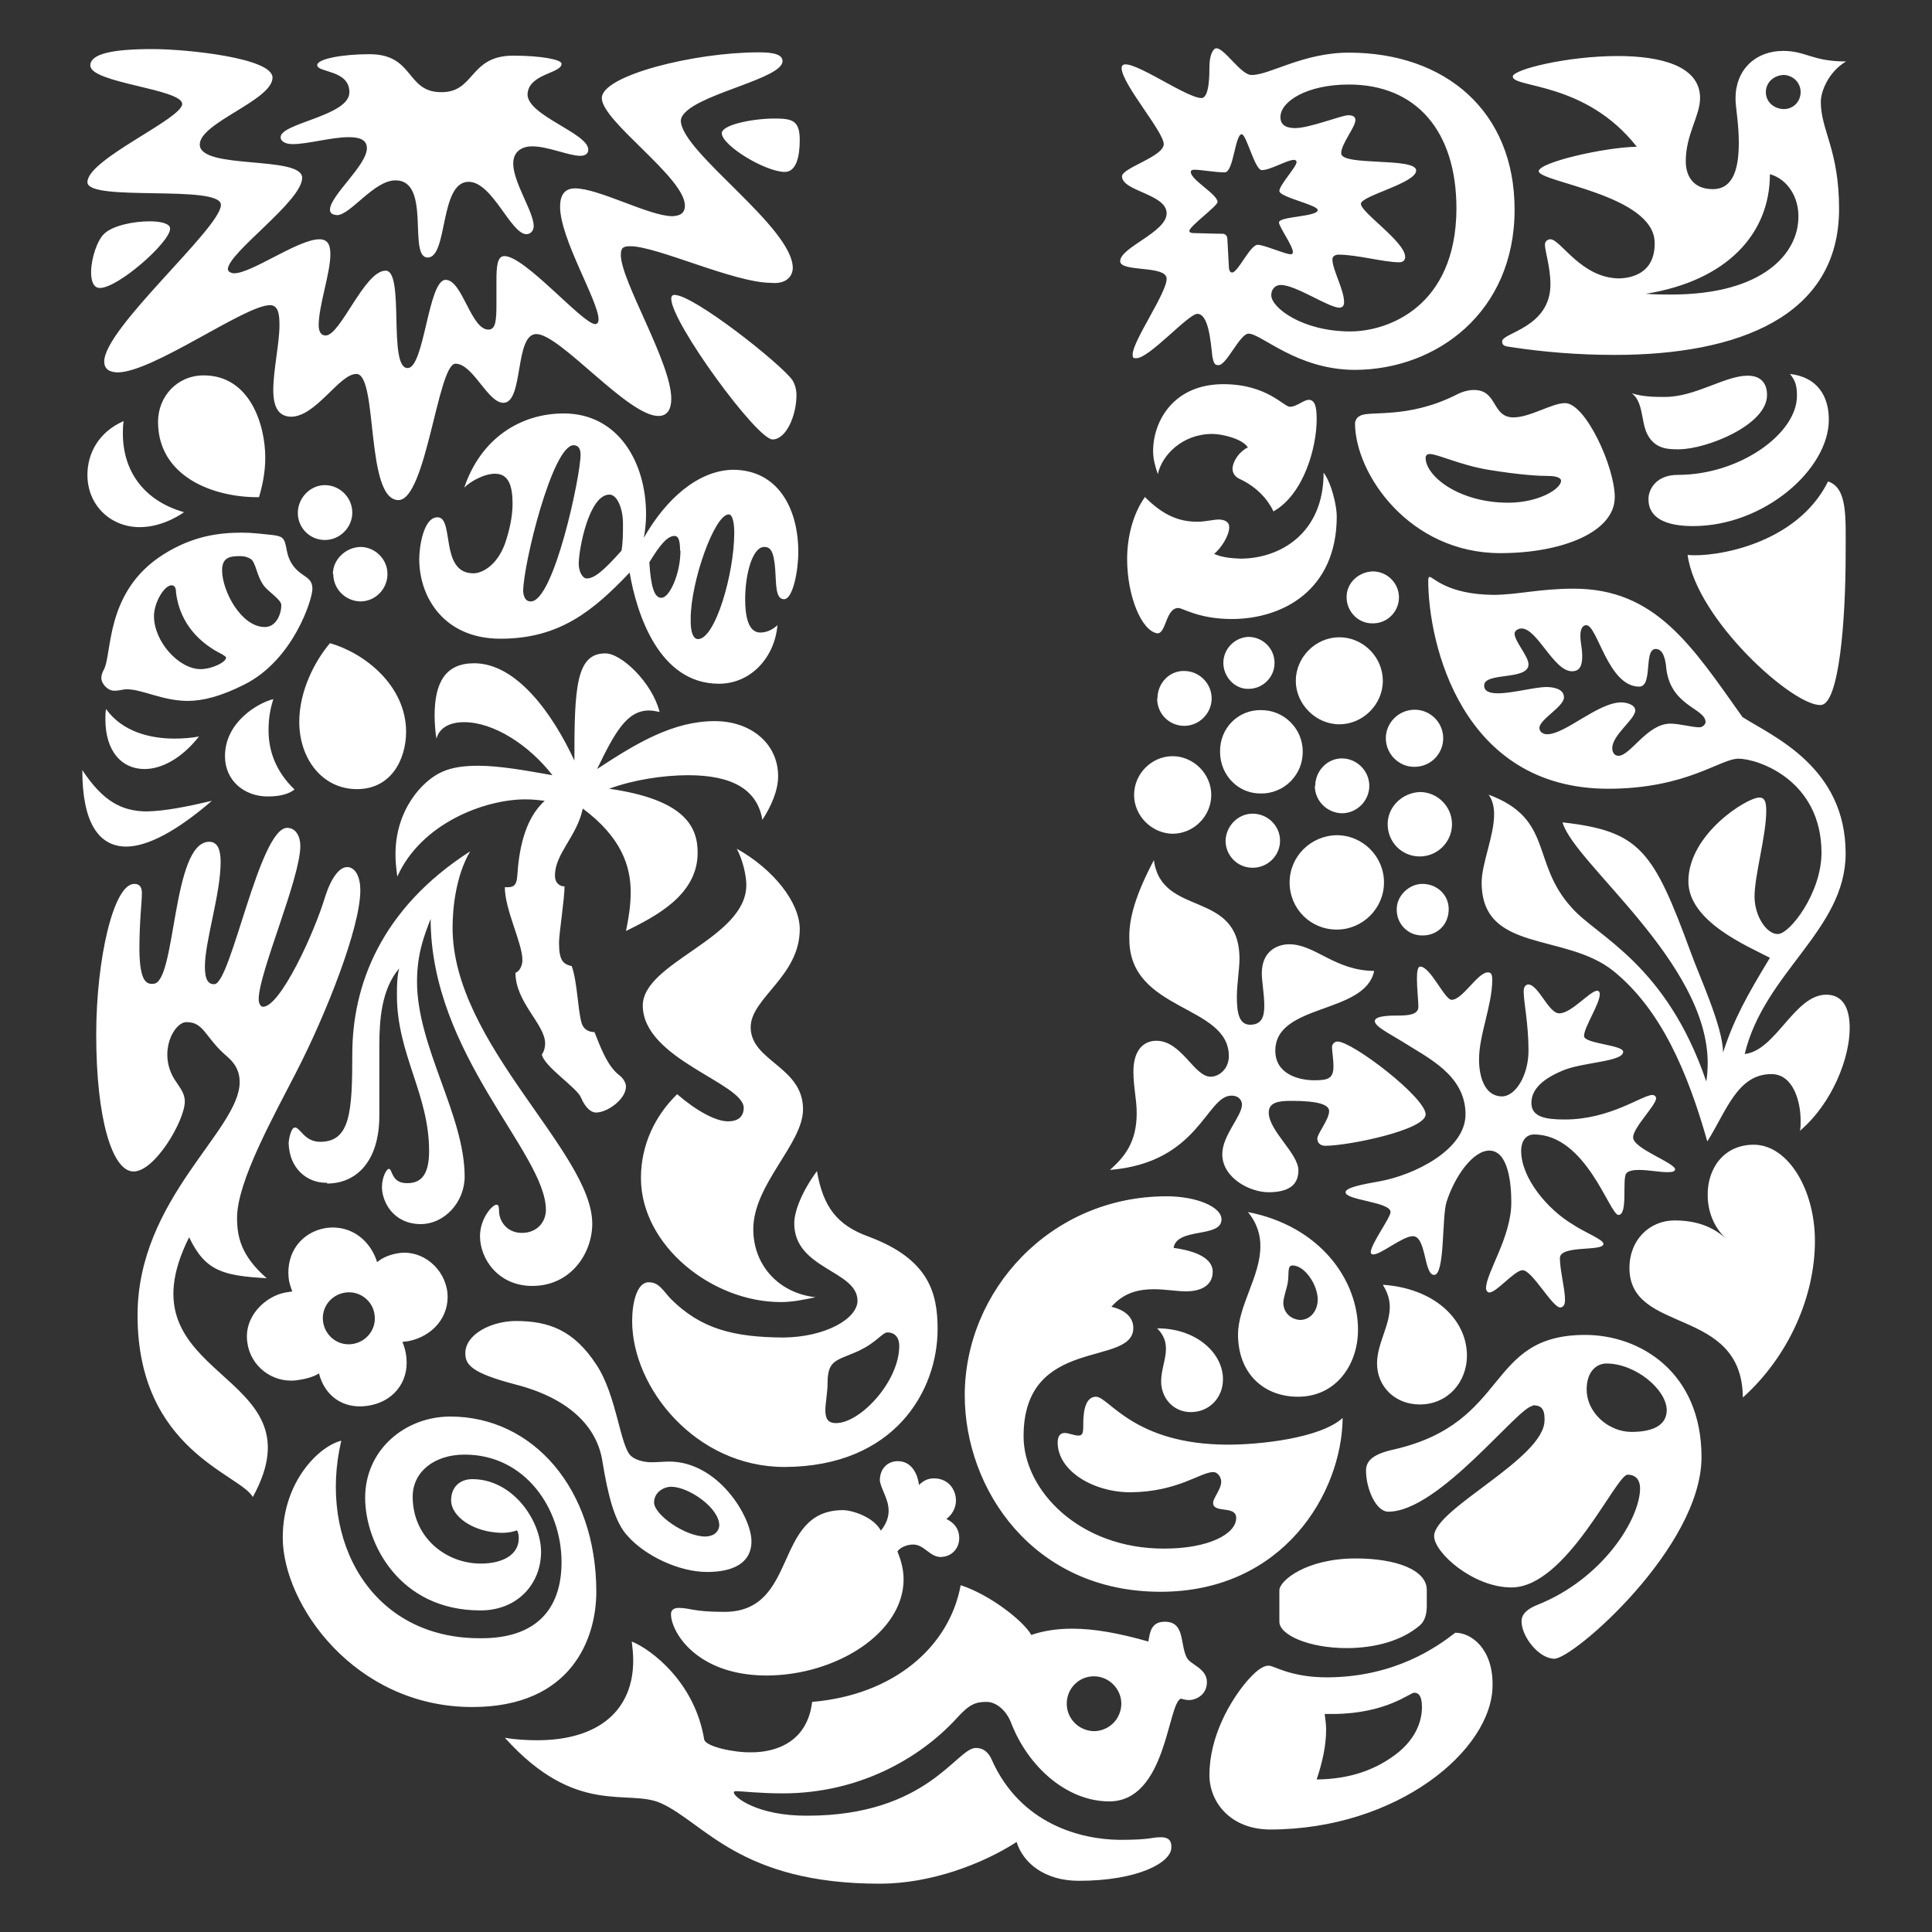 <svg width="20" height="20" viewBox="0 0 20 20" fill="none" xmlns="http://www.w3.org/2000/svg">
<rect x="0" y="0" width="20" height="20" fill="#333333" stroke="none"/>
<g clip-path="url(#clip0_822_4836)">
<path d="M17.47 5.745C17.561 6.415 18.572 7.321 18.852 7.298C19.038 7.283 19.106 6.423 19.106 5.745C19.106 5.359 19.129 5.052 18.924 4.984C18.599 5.639 17.747 5.772 17.47 5.745ZM17.527 5.446C18.262 5.446 18.932 4.859 18.932 4.344C18.932 4.105 18.818 3.905 18.53 3.871C18.58 3.935 18.602 3.98 18.602 4.098C18.602 4.488 18.012 4.916 17.368 4.916C17.133 4.916 17.065 5.079 17.065 5.162C17.061 5.366 17.25 5.446 17.527 5.446ZM17.372 4.651C17.273 4.651 17.133 4.651 17.053 4.495C17.027 4.446 17.016 4.386 17.004 4.321C16.985 4.223 16.966 4.124 16.891 4.071C17.012 4.109 17.133 4.109 17.235 4.109C17.553 4.109 17.856 3.889 18.091 3.889C18.246 3.889 18.292 3.988 18.292 4.086C18.299 4.397 17.667 4.651 17.379 4.651H17.372ZM1.587 10.184C1.825 10.184 1.776 8.714 2.166 8.714C2.257 8.714 2.284 8.805 2.284 8.923C2.284 9.256 2.121 9.741 2.121 10.009C2.121 10.146 2.159 10.191 2.219 10.188C2.39 10.188 2.685 8.57 2.973 8.57C3.064 8.57 3.109 8.661 3.109 8.756C3.109 9.093 2.678 10.07 2.678 10.343C2.678 10.388 2.697 10.422 2.723 10.422C2.901 10.422 3.253 9.661 3.367 9.279C3.431 9.082 3.515 8.976 3.594 8.976C3.666 8.976 3.73 9.055 3.73 9.218C3.73 9.6 3.378 10.494 3.068 11.096C2.829 11.562 2.454 12.232 2.454 12.607C2.454 12.797 2.492 12.998 2.761 13.232C2.31 13.206 2.125 13.16 1.958 12.808C1.204 14.308 3.352 14.164 2.617 15.497C2.484 15.258 1.424 15.012 1.424 13.615C1.424 12.407 2.481 11.702 2.481 11.202C2.481 11.104 2.447 11.021 2.356 10.941C2.121 10.744 2.117 10.581 1.931 10.581C1.799 10.581 1.636 10.892 1.803 11.168C1.86 11.259 1.913 11.312 1.913 11.403C1.913 11.6 1.602 12.13 1.382 12.127C1.163 12.127 0.996 11.585 0.996 10.71C0.996 9.934 1.174 9.15 1.39 9.15C1.454 9.15 1.469 9.195 1.469 9.248C1.469 9.339 1.443 9.525 1.443 9.835C1.447 10.165 1.519 10.191 1.587 10.184ZM3.386 12.252C3.681 12.252 3.927 12.032 3.927 11.547V10.828C3.927 10.551 3.95 10.241 4.132 10.025C4.109 10.116 4.109 10.214 4.109 10.305C4.109 10.911 4.442 11.327 4.442 11.914C4.442 12.134 4.378 12.251 4.211 12.248C4.049 12.248 4.064 12.1 4.026 12.1C3.999 12.1 3.954 12.191 3.954 12.289C3.954 12.433 4.064 12.668 4.352 12.672C4.605 12.672 4.81 12.441 4.81 12.18C4.81 11.543 4.317 10.839 4.317 10.161C4.317 9.866 4.397 9.669 4.458 9.513C4.458 10.915 5.651 11.937 5.651 12.524C5.651 12.657 5.552 12.763 5.404 12.763C5.241 12.763 5.166 12.634 5.166 12.536C5.166 12.486 5.158 12.471 5.139 12.471C5.098 12.471 4.969 12.611 4.969 12.797C4.969 13.032 5.158 13.312 5.51 13.312C5.912 13.312 6.131 12.971 6.131 12.668C6.131 11.926 4.685 10.805 4.685 9.604C4.685 9.4 4.719 9.066 4.867 8.813C3.935 9.411 3.647 10.21 3.647 10.911C3.647 11.517 3.624 11.82 3.314 11.82C3.151 11.82 3.109 11.672 3.053 11.672C3.011 11.672 2.988 11.801 2.988 11.835C2.996 12.1 3.181 12.244 3.374 12.244H3.386V12.252ZM16.201 4.173C16.065 4.173 15.841 4.321 15.664 4.321C15.44 4.317 15.505 4.037 15.258 4.037C15.205 4.037 15.141 4.052 15.077 4.086C14.565 4.344 14.168 4.245 14.077 4.306C14.054 4.317 14.035 4.336 14.027 4.378C14.027 4.908 14.592 5.726 15.531 5.726C16.175 5.726 16.716 5.506 16.716 5.147C16.716 4.832 16.413 4.173 16.201 4.173ZM15.614 5.204C15.095 5.204 14.755 4.923 14.758 4.738C14.758 4.715 14.774 4.7 14.8 4.7C14.883 4.7 15.111 4.813 15.406 4.863C15.751 4.919 15.936 4.927 16.027 4.927C16.118 4.927 16.16 4.95 16.16 4.976C16.16 5.063 15.925 5.204 15.614 5.204ZM3.533 14.914C3.302 14.971 2.927 15.338 2.927 15.917C2.927 16.607 3.67 17.671 4.889 17.671C5.919 17.671 6.173 16.959 6.173 16.478C6.173 15.414 5.518 14.664 4.662 14.664C4.196 14.664 3.78 15.005 3.78 15.505C3.78 15.974 4.132 16.671 4.973 16.671C5.366 16.671 5.601 16.387 5.601 16.065C5.601 15.747 5.313 15.312 4.889 15.312C4.76 15.312 4.67 15.395 4.67 15.531C4.67 15.701 4.904 15.864 5.196 15.868C5.268 15.868 5.325 15.853 5.351 15.842C5.366 15.861 5.37 15.895 5.37 15.925C5.37 16.088 5.215 16.186 4.976 16.186C4.617 16.186 4.272 15.917 4.272 15.493C4.272 15.239 4.492 15.058 4.81 15.058C5.438 15.058 5.813 15.618 5.813 16.171C5.813 16.671 5.537 16.963 4.973 16.959C3.836 16.963 3.291 15.94 3.533 14.914ZM12.286 17.16C12.213 17.023 12.27 16.788 12.058 16.788C11.914 16.788 11.903 16.902 11.888 16.993C11.581 16.906 11.327 16.86 11.1 16.86C10.937 16.86 10.797 16.883 10.676 16.925C10.596 16.781 10.248 16.508 9.945 16.41C9.828 17.046 9.256 17.546 8.407 17.618C8.358 18.034 8.032 18.14 7.779 18.14C7.597 18.144 7.305 18.08 7.29 18.008C7.192 17.41 6.737 17.072 6.54 16.993C6.548 17.057 6.555 17.125 6.555 17.19C6.555 17.697 6.207 18.015 5.56 18.015C5.461 18.015 5.325 18.008 5.226 17.989C5.969 18.814 6.499 18.512 6.843 18.667C7.294 18.871 7.661 19.5 9.108 19.5C9.634 19.5 10.172 19.296 10.524 19.068C10.589 19.28 10.808 19.47 11.168 19.47C11.782 19.47 12.126 19.28 12.126 19.125C12.126 19.083 12.123 19.019 12.017 19.019C11.91 19.019 11.926 19.046 11.589 19.046C11.198 19.042 10.562 18.89 10.263 18.209C10.21 18.095 10.127 18.095 10.1 18.095C9.903 18.095 9.6 18.796 8.358 18.796C7.839 18.799 7.597 18.602 7.597 18.557C7.597 18.549 7.597 18.542 7.623 18.542C7.673 18.542 7.866 18.565 8.104 18.565C8.888 18.565 9.521 18.205 9.903 17.788C10.036 17.64 10.1 17.618 10.214 17.618C10.312 17.618 10.418 17.705 10.468 17.837C10.642 18.288 11.043 18.648 11.483 18.648C12.077 18.648 12.085 17.633 12.225 17.584C12.252 17.593 12.28 17.598 12.308 17.599C12.38 17.599 12.494 17.546 12.494 17.413C12.494 17.269 12.32 17.232 12.286 17.16ZM11.324 17.921C11.168 17.917 11.043 17.792 11.043 17.637C11.043 17.478 11.168 17.353 11.324 17.353C11.479 17.353 11.608 17.482 11.608 17.637C11.608 17.674 11.6 17.711 11.586 17.745C11.572 17.78 11.551 17.811 11.524 17.838C11.498 17.864 11.467 17.885 11.432 17.899C11.398 17.913 11.361 17.921 11.324 17.921ZM16.41 13.819C15.372 13.819 15.641 14.728 14.429 15.005C14.206 15.054 14.141 15.126 14.141 15.224C14.141 15.41 14.243 15.649 14.372 15.649C14.899 15.649 15.72 14.554 15.868 14.554V14.547C15.93 14.55 15.993 14.556 15.989 14.702C15.989 15.099 14.846 15.618 14.846 15.902C14.846 16.073 15.251 16.433 15.645 16.433C16.216 16.436 16.728 15.266 16.849 15.266C16.944 15.266 16.978 15.334 16.978 15.406C16.978 15.724 16.591 16.345 15.914 16.614C15.773 16.671 15.751 16.735 15.751 16.785C15.751 16.94 15.929 17.171 16.091 17.171C16.288 17.171 17.614 16.016 17.614 15.084C17.614 14.209 16.982 13.819 16.41 13.819ZM16.887 14.823C16.814 14.822 16.743 14.804 16.679 14.77C16.588 14.728 16.425 14.592 16.425 14.383C16.425 14.194 16.531 14.115 16.629 14.115C16.932 14.115 17.25 14.384 17.254 14.596C17.254 14.766 17.091 14.823 16.887 14.823ZM3.45 5.942C3.45 6.097 3.575 6.222 3.73 6.226C3.886 6.226 4.011 6.097 4.011 5.942C4.011 5.787 3.882 5.662 3.73 5.662C3.579 5.666 3.446 5.791 3.446 5.942H3.45ZM3.083 5.31C3.083 5.465 3.208 5.59 3.363 5.59C3.518 5.59 3.647 5.461 3.647 5.306C3.647 5.151 3.518 5.022 3.363 5.022C3.208 5.022 3.083 5.158 3.083 5.31ZM2.829 7.237C2.666 7.279 2.329 7.476 2.329 7.828C2.329 8.082 2.53 8.245 2.772 8.245C2.901 8.245 2.992 8.218 3.049 8.173C2.852 7.983 2.78 7.771 2.78 7.559C2.78 7.419 2.802 7.328 2.829 7.237ZM1.098 7.34C1.091 7.374 1.091 7.412 1.091 7.446C1.091 7.779 1.261 7.961 1.496 7.961C1.67 7.961 1.878 7.855 2.06 7.624C1.984 7.639 1.89 7.646 1.806 7.646C1.553 7.646 1.265 7.574 1.098 7.34ZM0.852 7.972C0.852 8.506 1.015 8.76 1.303 8.764C1.53 8.764 1.833 8.601 2.193 8.29C1.916 8.355 1.704 8.396 1.515 8.4C1.261 8.396 1.068 8.298 0.852 7.972ZM2.681 5.147C2.715 5.033 2.746 4.893 2.746 4.738C2.746 4.401 2.59 3.886 2.109 3.886C1.833 3.886 1.636 4.105 1.636 4.367C1.636 4.927 2.197 5.151 2.681 5.147ZM3.037 5.859C2.946 5.738 2.98 5.628 2.924 5.571C2.89 5.537 2.791 5.537 2.662 5.522C2.611 5.517 2.559 5.514 2.507 5.514C2.276 5.514 2 5.544 1.689 5.741C1.079 6.128 1.166 6.779 1.072 6.938C1.06 6.961 1.049 6.987 1.049 7.018C1.049 7.082 1.121 7.154 1.185 7.15C1.242 7.15 1.276 7.135 1.307 7.135C1.477 7.135 1.67 7.252 1.939 7.256C2.102 7.256 2.291 7.207 2.53 7.086C3.037 6.832 3.234 6.203 3.234 6.097C3.234 5.965 3.128 5.98 3.037 5.859ZM2.079 6.927C1.848 6.927 1.594 6.639 1.594 6.378C1.594 6.238 1.7 6.059 1.776 6.059C1.803 6.059 1.822 6.078 1.822 6.132C1.863 6.476 2.094 6.673 2.303 6.775C2.325 6.794 2.34 6.794 2.34 6.809C2.34 6.851 2.208 6.923 2.079 6.927ZM2.742 6.491C2.496 6.491 2.299 6.116 2.299 5.904C2.299 5.772 2.378 5.757 2.481 5.757C2.53 5.757 2.553 5.764 2.59 5.783C2.651 5.817 2.651 5.953 2.731 6.063C2.78 6.128 2.912 6.207 2.912 6.264C2.912 6.362 2.856 6.491 2.742 6.491ZM3.416 6.658C3.261 6.84 3.098 7.15 3.098 7.472C3.098 7.851 3.333 8.169 3.696 8.169C4.041 8.169 4.204 7.873 4.204 7.571C4.2 7.093 3.772 6.76 3.416 6.658ZM1.905 5.302C1.905 5.302 1.7 5.457 1.447 5.457C1.144 5.457 0.905 5.23 0.905 4.916C0.905 4.696 1.019 4.473 1.28 4.359C1.273 4.401 1.272 4.435 1.272 4.48C1.269 4.878 1.492 5.185 1.905 5.302ZM14.346 7.642C14.346 7.805 14.482 7.942 14.645 7.938C14.808 7.938 14.94 7.805 14.94 7.642C14.94 7.48 14.808 7.347 14.645 7.347C14.478 7.347 14.346 7.483 14.346 7.642ZM14.365 8.532C14.365 8.714 14.508 8.866 14.698 8.866C14.786 8.866 14.871 8.83 14.933 8.768C14.996 8.705 15.031 8.621 15.031 8.532C15.031 8.444 14.996 8.359 14.933 8.297C14.871 8.234 14.786 8.199 14.698 8.199C14.516 8.207 14.365 8.351 14.365 8.532ZM13.35 9.135C13.35 9.407 13.566 9.623 13.838 9.623C14.107 9.623 14.327 9.403 14.327 9.135C14.327 8.866 14.107 8.646 13.838 8.646C13.569 8.65 13.35 8.866 13.35 9.135ZM13.611 8.135C13.611 8.29 13.736 8.415 13.891 8.419C14.046 8.419 14.175 8.29 14.175 8.135C14.175 7.98 14.046 7.851 13.891 7.851C13.74 7.851 13.615 7.98 13.615 8.139L13.611 8.135ZM12.687 8.703C12.687 8.858 12.812 8.983 12.967 8.983C13.123 8.983 13.251 8.858 13.251 8.703C13.251 8.548 13.122 8.423 12.967 8.423C12.816 8.423 12.691 8.551 12.687 8.703ZM13.414 7.048C13.414 7.29 13.622 7.498 13.865 7.498C14.107 7.498 14.315 7.294 14.315 7.048C14.315 6.802 14.111 6.597 13.865 6.597C13.618 6.597 13.414 6.805 13.414 7.048ZM13.94 6.184C13.94 6.328 14.058 6.457 14.213 6.453C14.284 6.453 14.353 6.425 14.403 6.374C14.453 6.324 14.482 6.256 14.482 6.184C14.482 6.113 14.453 6.045 14.403 5.995C14.353 5.944 14.284 5.916 14.213 5.915C14.062 5.919 13.937 6.037 13.94 6.184ZM12.664 6.862C12.664 7.006 12.782 7.135 12.925 7.131C12.997 7.131 13.065 7.102 13.115 7.052C13.166 7.002 13.194 6.934 13.194 6.862C13.194 6.791 13.166 6.723 13.115 6.672C13.065 6.622 12.997 6.594 12.925 6.593C12.785 6.597 12.664 6.715 12.664 6.862ZM12.63 7.783C12.63 8.025 12.819 8.218 13.054 8.214C13.111 8.215 13.167 8.204 13.22 8.182C13.272 8.161 13.32 8.129 13.36 8.089C13.4 8.048 13.432 8.001 13.454 7.948C13.475 7.896 13.486 7.839 13.486 7.783C13.486 7.726 13.475 7.669 13.454 7.617C13.432 7.564 13.4 7.517 13.36 7.477C13.32 7.436 13.272 7.405 13.22 7.383C13.167 7.361 13.111 7.351 13.054 7.351C12.819 7.347 12.626 7.536 12.63 7.783ZM11.74 8.229C11.74 8.445 11.922 8.627 12.138 8.631C12.357 8.631 12.539 8.449 12.539 8.229C12.539 8.01 12.354 7.828 12.138 7.828C11.926 7.828 11.74 8.006 11.74 8.229ZM11.979 7.233C11.979 7.389 12.104 7.514 12.259 7.514C12.414 7.514 12.543 7.385 12.543 7.23C12.543 7.074 12.414 6.946 12.259 6.946C12.107 6.942 11.982 7.071 11.982 7.23H11.979V7.233ZM14.459 9.411C14.459 9.271 14.588 9.15 14.724 9.15C14.88 9.15 14.997 9.267 14.997 9.411C14.997 9.574 14.876 9.687 14.72 9.684C14.685 9.684 14.65 9.676 14.618 9.663C14.586 9.649 14.556 9.628 14.532 9.603C14.508 9.577 14.489 9.547 14.476 9.514C14.464 9.481 14.458 9.446 14.459 9.411ZM14.698 16.826C14.755 16.777 14.77 16.697 14.77 16.622V16.459C14.77 16.254 14.459 16.133 14.035 16.133C13.52 16.133 13.244 16.364 13.244 16.463V16.788C13.244 16.925 13.55 17.061 13.94 17.061C14.24 17.061 14.516 16.982 14.698 16.826ZM15.065 16.902C14.883 17.042 14.451 17.36 13.74 17.364C13.357 17.364 13.191 17.243 13.134 17.243C13.062 17.243 12.986 17.315 12.906 17.406C12.74 17.602 12.52 17.97 12.52 18.375C12.52 18.655 12.736 18.936 13.145 18.939C14.467 18.939 15.451 18.114 15.451 17.444C15.455 17.064 15.228 16.901 15.065 16.902ZM14.399 18.197C14.221 18.318 13.982 18.417 13.63 18.421C13.687 18.25 13.728 18.076 13.728 17.905C13.728 17.849 13.721 17.807 13.713 17.743H13.804C14.357 17.739 14.599 17.519 14.641 17.523C14.675 17.523 14.72 17.542 14.72 17.671C14.72 17.826 14.649 18.03 14.399 18.197ZM15.311 10.967C15.311 11.138 15.364 11.346 15.546 11.35C15.694 11.35 15.823 11.123 15.823 10.877C15.823 10.593 15.773 10.377 15.773 10.263C15.773 10.214 15.796 10.191 15.823 10.191C15.929 10.199 16.031 10.49 16.141 10.49C16.27 10.49 16.459 10.256 16.535 10.256C16.557 10.256 16.561 10.282 16.561 10.29C16.561 10.396 16.398 10.63 16.398 10.725C16.398 10.805 16.803 10.816 16.803 10.888C16.803 10.994 16.375 10.994 16.171 11.085C15.974 11.168 15.853 11.274 15.853 11.418C15.853 11.562 15.997 11.589 16.198 11.589C16.671 11.589 17 11.335 17.106 11.335C17.129 11.335 17.144 11.354 17.144 11.369C17.144 11.441 16.906 11.672 16.906 11.774C16.906 11.892 17.341 12.036 17.341 12.107C17.334 12.13 17.307 12.134 17.258 12.134C17.178 12.134 17.061 12.111 16.966 12.111C16.91 12.111 16.86 12.119 16.837 12.145C16.788 12.198 16.857 12.577 16.754 12.577C16.663 12.577 16.421 11.744 15.88 11.744C15.8 11.744 15.747 11.808 15.747 11.914C15.747 12.195 16.02 12.52 16.281 12.675C16.398 12.755 16.599 12.831 16.599 12.876C16.599 12.96 16.148 12.884 16.148 13.024C16.148 13.149 16.201 13.342 16.201 13.456C16.201 13.49 16.194 13.531 16.152 13.535C16.069 13.535 15.861 13.149 15.762 13.149C15.679 13.149 15.493 13.38 15.417 13.38C15.399 13.38 15.383 13.357 15.383 13.338C15.383 13.175 15.645 12.808 15.645 12.448C15.645 12.278 15.622 11.911 15.417 11.911C15.247 11.911 15.058 12.179 14.974 12.444C14.925 12.6 14.959 13.198 14.846 13.198C14.739 13.198 14.766 12.797 14.626 12.797C14.52 12.797 14.296 12.986 14.217 12.986C14.202 12.986 14.19 12.979 14.19 12.963C14.19 12.88 14.395 12.604 14.395 12.547C14.395 12.441 13.929 12.426 13.929 12.342C13.929 12.293 14.111 12.259 14.281 12.229C14.641 12.164 15.171 11.903 15.171 11.536C15.171 11.127 14.777 10.949 14.516 10.782C14.383 10.699 14.232 10.627 14.232 10.57C14.232 10.513 14.402 10.513 14.471 10.513C14.577 10.513 14.683 10.505 14.683 10.422C14.683 10.358 14.668 10.233 14.668 10.134C14.668 10.062 14.675 10.006 14.702 10.006C14.808 10.006 14.955 10.35 15.027 10.35C15.141 10.35 15.296 10.066 15.402 10.066C15.436 10.066 15.448 10.085 15.448 10.149C15.444 10.415 15.311 10.714 15.311 10.967ZM11.945 8.904C12.024 9.502 12.831 9.203 12.831 9.926C12.831 10.032 12.804 10.187 12.804 10.32C12.804 10.475 12.823 10.608 12.941 10.608C13.062 10.608 13.088 10.524 13.088 10.411C13.088 10.297 13.062 10.157 13.062 10.078C13.062 9.831 13.24 9.775 13.346 9.775C13.615 9.775 13.815 10.047 14.225 10.051C14.133 10.502 13.202 10.384 13.202 10.877C13.202 11.119 13.444 11.183 13.607 11.183C13.755 11.183 13.804 11.161 13.804 11.036C13.804 10.964 13.789 10.888 13.789 10.839C13.789 10.812 13.812 10.782 13.846 10.782C14.001 10.782 14.758 11.361 14.758 11.536C14.758 11.698 13.956 11.861 13.721 11.861C13.649 11.861 13.637 11.812 13.637 11.786C13.637 11.736 13.759 11.589 13.759 11.502C13.759 11.437 13.653 11.396 13.368 11.396C13.236 11.396 13.134 11.411 13.134 11.517C13.134 11.706 13.441 11.941 13.441 12.115C13.441 12.255 13.357 12.342 13.13 12.342C12.941 12.342 12.653 12.195 12.653 11.948C12.653 11.752 12.857 11.555 12.857 11.433C12.857 11.399 12.831 11.342 12.748 11.342C12.486 11.342 12.414 12.036 11.49 12.111C11.638 11.979 11.767 11.827 11.767 11.524C11.767 11.377 11.733 11.255 11.733 11.092C11.733 10.88 11.831 10.774 11.971 10.774C12.232 10.774 12.361 11.146 12.532 11.146C12.623 11.146 12.721 11.062 12.721 10.933C12.721 10.396 11.691 10.475 11.691 9.722C11.683 9.509 11.759 9.256 11.945 8.904ZM14.315 13.3C14.365 13.38 14.387 13.456 14.387 13.528C14.387 13.725 14.255 13.91 14.255 14.115C14.255 14.349 14.437 14.539 14.698 14.539C14.986 14.539 15.186 14.308 15.186 14.031C15.183 13.653 14.842 13.335 14.315 13.3ZM11.979 13.751C12.051 13.823 12.07 13.895 12.07 13.963C12.07 14.069 12.02 14.183 12.02 14.3C12.02 14.471 12.145 14.618 12.327 14.618C12.524 14.618 12.66 14.463 12.66 14.281C12.664 14.016 12.392 13.751 11.982 13.751H11.979ZM12.149 12.918C12.475 12.963 12.554 13.073 12.554 13.164C12.554 13.319 12.414 13.368 12.278 13.368C12.179 13.368 12.066 13.346 11.945 13.346C11.789 13.346 11.634 13.38 11.505 13.528C11.596 13.547 11.732 13.607 11.732 13.747C11.732 14.156 10.596 13.819 10.596 14.868C10.596 15.429 11.176 16.035 12.055 16.031C12.505 16.031 12.797 15.883 12.797 15.713C12.797 15.58 12.558 15.671 12.558 15.557C12.558 15.508 12.642 15.417 12.642 15.338C12.642 15.304 12.615 15.239 12.558 15.239C12.429 15.239 12.191 15.444 11.702 15.448C11.32 15.448 10.949 15.228 10.949 14.933C10.949 14.868 10.975 14.834 11.021 14.834C11.062 14.834 11.119 14.861 11.165 14.861C11.206 14.861 11.214 14.834 11.214 14.755C11.214 14.675 11.214 14.459 11.346 14.459C11.479 14.459 11.736 14.955 12.713 14.955C13.035 14.955 13.664 14.891 13.899 14.679C13.891 15.455 13.285 16.478 12.013 16.478C10.695 16.478 9.987 15.417 9.987 14.444C9.987 13.365 10.869 12.384 12.077 12.384C12.388 12.384 12.645 12.494 12.645 12.623C12.645 12.819 12.183 12.702 12.149 12.918ZM12.918 12.547C13.016 12.664 13.05 12.793 13.047 12.906C13.047 13.21 12.816 13.52 12.816 13.815C12.816 14.213 13.077 14.459 13.437 14.459C13.831 14.459 14.058 14.126 14.058 13.766C14.058 13.244 13.66 12.691 12.918 12.547ZM13.456 13.664C13.357 13.656 13.285 13.584 13.285 13.486C13.285 13.433 13.319 13.346 13.331 13.278C13.346 13.183 13.323 13.1 13.38 13.1C13.509 13.1 13.641 13.304 13.641 13.452C13.641 13.566 13.569 13.664 13.456 13.664ZM7.586 4.863C7.226 4.87 6.893 5.166 6.665 5.567C6.68 5.487 6.688 5.406 6.688 5.325C6.688 4.776 6.393 4.28 5.836 4.28C5.385 4.28 4.976 4.541 4.806 5.048C4.855 4.995 5.003 4.904 5.124 4.904C5.264 4.904 5.306 5.026 5.306 5.215C5.306 5.344 5.275 5.491 5.226 5.632C5.139 5.863 4.984 5.935 4.901 5.935C4.548 5.935 4.707 5.355 4.529 5.355C4.382 5.355 4.34 5.666 4.34 5.787C4.34 6.188 4.601 6.612 5.181 6.612C5.794 6.612 6.143 6.321 6.518 5.927C6.59 6.351 6.821 7.078 7.442 7.078C7.779 7.078 8.021 6.798 8.048 6.472C8.002 6.514 7.942 6.548 7.87 6.548C7.741 6.548 7.714 6.366 7.714 6.203C7.714 5.942 7.79 5.662 7.911 5.662C7.976 5.662 8.01 5.704 8.025 5.893C8.036 6.041 8.025 6.203 8.116 6.203C8.207 6.203 8.264 5.912 8.264 5.715C8.264 5.26 8.051 4.863 7.586 4.863ZM5.495 6.226C5.435 6.226 5.419 6.169 5.416 6.12C5.416 5.844 5.719 4.609 5.938 4.609C5.991 4.609 6.01 4.651 6.01 4.707C6.01 4.927 5.734 6.226 5.495 6.226ZM6.434 5.7C6.253 5.904 6.154 5.988 6.075 5.988C6.033 5.991 5.991 5.919 5.991 5.836C5.991 5.685 6.097 5.12 6.309 5.12C6.393 5.12 6.449 5.275 6.449 5.416C6.449 5.522 6.449 5.609 6.434 5.7ZM6.847 6.188C6.775 6.192 6.737 6.075 6.722 5.821C6.836 5.632 6.912 5.548 6.983 5.548C7.014 5.548 7.04 5.575 7.04 5.696V5.7H7.044C7.044 5.946 6.927 6.192 6.847 6.188ZM7.226 6.616C7.18 6.616 7.146 6.552 7.15 6.404C7.15 6.022 7.396 5.325 7.544 5.325C7.586 5.325 7.601 5.423 7.601 5.514C7.601 5.938 7.404 6.616 7.226 6.616ZM6.264 6.764C5.961 6.764 5.946 7.131 5.946 7.873C5.719 7.385 5.347 6.866 4.908 6.866C4.613 6.866 4.499 7.063 4.499 7.408C4.499 7.48 4.507 7.59 4.518 7.646C4.552 7.525 4.666 7.476 4.806 7.476C5.109 7.476 5.476 7.711 5.719 8.025C5.442 7.976 5.173 7.927 4.95 7.927C4.81 7.927 4.681 7.942 4.575 7.991C4.37 8.082 4.094 8.385 4.094 8.843C4.094 8.915 4.101 8.987 4.113 9.074C4.359 8.525 5.014 8.275 5.438 8.275C5.522 8.275 5.582 8.283 5.639 8.29C5.419 8.487 5.37 8.832 5.355 9.066C5.347 9.18 5.306 9.188 5.226 9.184C5.226 9.419 5.408 9.763 5.408 9.938C5.408 10.002 5.374 10.059 5.336 10.07C5.336 10.377 5.643 10.604 5.643 10.801C5.643 10.85 5.628 10.892 5.609 10.915C5.631 11.04 5.972 11.259 6.014 11.361C6.067 11.486 6.131 11.517 6.169 11.517C6.29 11.517 6.48 11.377 6.48 11.248C6.48 11.206 6.446 11.157 6.415 11.134C6.283 11.036 6.211 10.824 6.154 10.684C6.105 10.684 6.04 10.665 6.018 10.581C5.98 10.434 5.976 10.165 5.919 10.002C5.828 9.979 5.787 9.945 5.787 9.756C5.787 9.665 5.844 9.305 5.844 9.176C5.802 9.176 5.745 9.15 5.745 9.063C5.745 8.835 5.972 8.661 6.033 8.37C6.434 8.669 6.529 8.968 6.529 9.237C6.529 9.377 6.506 9.513 6.48 9.638C6.775 9.491 7.222 9.271 7.222 8.828C7.222 8.567 7.101 8.279 6.306 8.165C6.552 8.074 6.862 8.025 7.124 8.025C7.574 8.025 7.839 8.169 7.892 8.487C7.983 8.347 8.055 8.184 8.055 8.036C8.055 7.692 7.767 7.465 7.4 7.465C6.968 7.465 6.59 7.692 6.181 7.961C6.366 7.578 6.491 7.355 6.718 7.355C6.752 7.355 6.79 7.362 6.828 7.37C6.752 7.067 6.431 6.76 6.264 6.764ZM18.155 11.85C18.508 11.85 18.788 12.312 18.788 12.846C18.788 13.418 18.519 14.039 18.042 14.467C18.034 13.516 16.868 13.819 16.868 13.126C16.868 12.831 17.08 12.634 17.334 12.634C17.561 12.634 17.731 12.698 17.868 12.823C17.739 12.702 17.678 12.536 17.678 12.373C17.674 12.096 17.845 11.85 18.155 11.85ZM12.918 4.632C12.861 4.541 12.649 4.492 12.55 4.492C12.24 4.492 12.028 4.711 11.986 4.908C11.96 4.836 11.937 4.753 11.937 4.67C11.937 4.359 12.149 3.977 12.664 3.977C13.115 3.977 13.289 4.211 13.353 4.211C13.425 4.211 13.493 4.139 13.55 4.139C13.626 4.139 13.63 4.257 13.63 4.344C13.63 4.624 13.501 5.113 13.183 5.294C13.126 5.173 13.013 5.041 12.831 4.957C12.782 4.935 12.759 4.893 12.759 4.851C12.763 4.768 12.835 4.67 12.918 4.632ZM11.854 5.147C12.036 5.329 12.198 5.401 12.395 5.401C12.475 5.401 12.566 5.378 12.615 5.378C12.679 5.378 12.725 5.404 12.725 5.457C12.725 5.537 12.653 5.662 12.569 5.734C12.653 5.772 12.751 5.779 12.842 5.783C13.243 5.783 13.702 5.529 13.702 4.893C13.785 5.003 13.838 5.238 13.838 5.344C13.838 6.113 13.274 6.408 12.751 6.408C12.41 6.408 12.244 6.294 12.198 6.294C12.066 6.294 12.073 6.563 11.979 6.556C11.816 6.529 11.668 6.169 11.668 5.787C11.668 5.56 11.729 5.313 11.857 5.139H11.854V5.147ZM5.813 0.659C5.813 0.617 5.601 0.576 5.313 0.576C4.855 0.576 4.919 0.958 4.567 0.954C4.2 0.954 4.291 0.561 3.825 0.561C3.541 0.561 3.284 0.61 3.284 0.674C3.284 0.754 3.617 0.72 3.617 0.955C3.617 1.201 2.905 1.273 2.905 1.42C2.905 1.466 2.958 1.492 3.03 1.492C3.185 1.492 3.431 1.42 3.609 1.42C3.708 1.42 3.798 1.439 3.798 1.534C3.798 1.712 3.416 2.026 3.416 2.17C3.416 2.216 3.454 2.223 3.488 2.227C3.628 2.227 3.87 1.867 4.094 1.867C4.469 1.867 4.219 2.663 4.427 2.666C4.639 2.666 4.548 1.882 4.851 1.882C5.098 1.882 5.287 2.424 5.45 2.424C5.491 2.424 5.525 2.39 5.525 2.341C5.525 2.193 5.313 1.89 5.313 1.693C5.313 1.572 5.397 1.515 5.51 1.515C5.673 1.515 5.889 1.613 6.006 1.613C6.048 1.613 6.09 1.598 6.09 1.549C6.09 1.379 5.461 1.197 5.461 0.977C5.469 0.761 5.817 0.761 5.813 0.659ZM7.472 1.379C7.472 1.504 7.915 1.776 8.123 1.78C8.245 1.78 8.279 1.617 8.279 1.447C8.279 1.235 8.188 1.227 8.002 1.227C7.767 1.231 7.472 1.295 7.472 1.379ZM8.207 2.776C8.207 2.352 7.063 1.583 7.048 1.254C7.048 1.223 7.063 1.193 7.09 1.167C7.286 0.958 8.101 0.81 8.101 0.632C8.101 0.542 7.93 0.542 7.847 0.542C7.192 0.542 6.23 0.78 6.23 1.015C6.23 1.257 7.09 1.837 7.09 2.128C7.09 2.208 7.04 2.234 6.961 2.238C6.722 2.238 6.2 1.95 5.953 1.95C5.84 1.95 5.798 2.026 5.798 2.14C5.798 2.473 6.196 3.117 6.196 3.306C6.196 3.329 6.188 3.355 6.162 3.355C6.033 3.355 5.435 2.651 5.222 2.651C5.147 2.651 5.139 2.757 5.139 2.912V3.151C5.139 3.314 5.132 3.412 5.056 3.412C4.874 3.412 4.787 2.897 4.613 2.897C4.431 2.897 4.393 3.814 4.219 3.81C4.014 3.81 4.192 2.802 3.992 2.802C3.772 2.802 3.526 3.473 3.371 3.473C3.314 3.473 3.299 3.416 3.299 3.367C3.299 3.162 3.42 2.829 3.42 2.632C3.42 2.534 3.393 2.477 3.306 2.477C3.087 2.477 2.606 2.829 2.424 2.829C2.397 2.829 2.359 2.814 2.359 2.787C2.359 2.617 3.128 2.083 3.128 1.841C3.128 1.606 2.068 1.761 2.068 1.496C2.068 1.269 2.821 1.038 2.821 0.803C2.821 0.598 1.924 0.508 1.579 0.508C1.163 0.508 0.935 0.557 0.935 0.678C0.935 0.86 1.886 0.92 1.886 1.076C1.886 1.231 0.905 1.648 0.905 1.886C0.905 2.094 2.287 1.905 2.287 2.121C2.287 2.359 1.079 3.397 1.079 3.742C1.079 3.821 1.132 3.852 1.216 3.855C1.583 3.855 2.534 3.159 2.795 3.159C2.886 3.159 2.893 3.268 2.893 3.367C2.893 3.552 2.829 3.833 2.829 4.037C2.829 4.2 2.874 4.31 3.011 4.314C3.272 4.314 3.511 3.871 3.689 3.871C3.916 3.871 3.779 5.173 4.124 5.177C4.412 5.177 4.533 3.765 4.715 3.765C4.897 3.765 5.048 4.17 5.211 4.17C5.423 4.17 5.325 3.458 5.552 3.458C5.798 3.458 6.502 4.31 6.817 4.306C6.915 4.306 6.949 4.227 6.949 4.128C6.949 3.753 6.427 2.909 6.427 2.64C6.427 2.568 6.446 2.549 6.525 2.549C6.802 2.549 7.601 2.928 7.983 2.928C8.127 2.943 8.203 2.871 8.207 2.776ZM1.761 2.367C1.761 2.507 1.223 2.981 1.034 2.981C0.962 2.981 0.943 2.897 0.943 2.818C0.943 2.678 1.007 2.481 1.083 2.416C1.174 2.333 1.386 2.291 1.549 2.291C1.651 2.291 1.761 2.31 1.761 2.367ZM6.949 3.094C6.949 3.337 7.836 4.552 7.998 4.549C8.138 4.549 8.245 4.302 8.245 4.09C8.245 4.033 8.229 3.977 8.203 3.935C8.074 3.757 7.18 3.053 6.984 3.053C6.965 3.049 6.946 3.068 6.949 3.094ZM19.11 0.636C18.758 0.636 18.697 0.527 18.459 0.527C18.171 0.527 17.966 0.723 17.966 1.019C17.966 1.117 18 1.273 18 1.477C18 1.727 17.951 1.958 17.731 1.958C17.531 1.958 17.451 1.825 17.451 1.67C17.451 1.39 17.599 1.201 17.599 1.015C17.599 0.678 17.182 0.58 16.747 0.58C16.224 0.58 15.66 0.72 15.66 0.792C15.66 0.913 16.413 0.841 16.944 1.519C16.599 1.526 15.929 1.682 15.929 1.772C15.929 1.886 17.129 2.015 17.129 2.515C17.133 2.844 16.868 2.878 16.766 2.882C16.368 2.882 16.156 2.477 16.05 2.477C16.042 2.477 16.035 2.478 16.028 2.481C16.021 2.484 16.015 2.488 16.009 2.493C16.004 2.498 16 2.505 15.997 2.512C15.994 2.519 15.993 2.526 15.993 2.534C15.993 2.598 16.05 2.765 16.05 2.943C16.05 3.393 15.55 3.443 15.55 3.534C15.55 3.568 15.565 3.583 15.622 3.59C15.984 3.646 16.35 3.674 16.716 3.674C17.993 3.674 19.038 3.276 19.038 2.163C19.038 1.549 18.849 1.352 18.849 1.053C18.849 0.954 18.921 0.75 19.11 0.636ZM17.3 3.049C17.22 3.049 17.129 3.049 17.038 3.041C17.864 2.909 18.322 2.431 18.322 1.803C18.508 1.856 18.621 2.045 18.617 2.246C18.617 2.613 18.265 3.049 17.3 3.049ZM18.462 1.129C18.36 1.125 18.28 1.053 18.28 0.954C18.28 0.852 18.364 0.78 18.462 0.776C18.486 0.776 18.509 0.781 18.53 0.79C18.552 0.799 18.572 0.812 18.588 0.828C18.605 0.845 18.618 0.865 18.627 0.886C18.636 0.908 18.64 0.931 18.64 0.954C18.64 1.053 18.561 1.132 18.462 1.129ZM18.905 10.297C18.576 10.297 18.383 10.877 18.061 10.911C18.265 10.062 19.106 9.627 19.106 8.835C19.106 7.938 18.352 7.623 18.038 7.423C17.512 6.681 17.137 6.094 16.292 6.094C15.932 6.094 15.705 6.158 15.459 6.158C14.982 6.154 14.834 5.972 14.8 5.972C14.793 5.972 14.785 5.98 14.785 6.006C14.785 6.662 15.13 8.165 16.648 8.165C17.459 8.165 17.807 7.854 17.996 7.854C18.201 7.854 18.856 8.078 18.856 8.828C18.856 9.244 18.527 9.669 18.405 9.669C18.288 9.672 18.163 9.483 18.163 9.282C18.163 9.059 18.284 8.65 18.284 8.396C18.284 8.301 18.269 8.256 18.212 8.256C18.084 8.256 17.478 8.635 17.478 9.123C17.478 9.54 18.091 9.794 18.322 9.915C18.091 10.297 17.951 10.543 17.837 10.896C17.837 10.63 17.584 10.089 17.504 9.862C17.114 8.801 16.978 8.604 16.175 8.513C16.296 8.938 17.678 9.96 17.678 11.005C17.678 11.07 17.671 11.161 17.663 11.195C17.247 9.975 16.531 9.695 16.27 9.396C15.845 8.93 16.088 8.479 15.41 8.226C15.451 8.282 15.467 8.354 15.467 8.43C15.467 8.654 15.338 8.938 15.338 9.135C15.338 9.869 16.201 9.65 16.701 10.051C17.194 10.449 17.47 11.096 17.674 11.816C17.872 11.502 17.985 11.119 18.337 11.119C18.564 11.119 18.64 11.403 18.64 11.6C18.64 11.642 18.64 11.68 18.633 11.706C18.97 11.418 19.148 10.952 19.148 10.642C19.148 10.434 19.076 10.297 18.905 10.297ZM17.591 7.529C17.519 7.529 17.383 7.491 17.292 7.491C17.05 7.491 16.879 7.824 16.754 7.824C16.709 7.824 16.69 7.783 16.69 7.745C16.69 7.608 16.928 7.445 16.928 7.355C16.928 7.29 16.826 7.271 16.785 7.271C16.542 7.271 16.205 7.601 16.016 7.601C15.982 7.601 15.936 7.582 15.936 7.536C15.936 7.446 16.19 7.317 16.19 7.218C16.19 7.131 16.08 7.112 16.008 7.112C15.891 7.112 15.656 7.177 15.508 7.177C15.429 7.177 15.364 7.161 15.364 7.097C15.364 6.953 15.823 7.048 15.823 6.877C15.823 6.794 15.679 6.639 15.679 6.559C15.679 6.529 15.716 6.506 15.751 6.506C15.914 6.506 16.084 6.949 16.273 6.949C16.357 6.949 16.379 6.885 16.379 6.794C16.379 6.703 16.36 6.658 16.36 6.578C16.36 6.495 16.394 6.472 16.421 6.472C16.538 6.472 16.645 7.108 16.97 7.108C17.114 7.105 17.012 6.718 17.14 6.718C17.22 6.718 17.239 6.832 17.247 6.896C17.281 7.313 17.656 7.328 17.656 7.476C17.656 7.491 17.633 7.529 17.591 7.529ZM13.963 0.545C13.49 0.545 13.145 0.776 12.96 0.776C12.85 0.784 12.679 0.5 12.592 0.5C12.558 0.5 12.52 0.572 12.52 0.689C12.52 0.769 12.52 1.015 12.437 1.015C12.267 1.015 11.611 0.53 11.611 0.704C11.611 0.867 12.047 1.363 12.047 1.492C12.047 1.621 11.615 1.738 11.615 1.825C11.615 1.981 12.077 2.007 12.077 2.208C12.077 2.405 11.596 2.56 11.596 2.704C11.596 2.821 12.077 2.742 12.077 2.886C12.077 3.034 11.725 3.53 11.725 3.67C11.725 3.708 11.733 3.708 11.763 3.708C11.895 3.711 12.301 3.249 12.395 3.249C12.509 3.249 12.532 3.522 12.55 3.689C12.566 3.768 12.577 3.78 12.615 3.78C12.698 3.78 12.835 3.454 12.925 3.454C13.058 3.454 13.422 3.825 14.02 3.829C14.872 3.829 15.679 3.231 15.679 2.17C15.679 1.148 14.959 0.545 13.963 0.545ZM12.755 2.821C12.732 2.821 12.721 2.795 12.721 2.757L12.706 2.477C12.706 2.45 12.691 2.42 12.657 2.42C12.573 2.42 12.41 2.413 12.361 2.413C12.327 2.413 12.312 2.405 12.312 2.39C12.319 2.337 12.6 2.136 12.604 2.091C12.604 2.011 12.327 1.863 12.327 1.78C12.327 1.765 12.342 1.757 12.361 1.757C12.441 1.757 12.569 1.784 12.679 1.784C12.77 1.784 12.785 1.39 12.854 1.39C12.903 1.39 12.99 1.761 13.062 1.761C13.153 1.761 13.323 1.655 13.395 1.655C13.41 1.655 13.422 1.663 13.422 1.678C13.422 1.727 13.244 1.916 13.244 1.977C13.244 2.041 13.641 2.121 13.641 2.174C13.641 2.246 13.24 2.238 13.24 2.303C13.24 2.348 13.384 2.545 13.384 2.609C13.384 2.625 13.376 2.632 13.361 2.632C13.304 2.632 13.085 2.534 13.02 2.534C12.941 2.534 12.816 2.821 12.755 2.821ZM13.978 3.431C13.482 3.431 13.16 3.185 13.16 3.056C13.16 2.992 13.202 2.95 13.259 2.95C13.414 2.95 13.755 3.185 13.865 3.185C13.891 3.185 13.914 3.17 13.914 3.128C13.914 3 13.793 2.791 13.793 2.685C13.793 2.659 13.815 2.636 13.857 2.636C14.046 2.636 14.327 2.715 14.482 2.715C14.531 2.715 14.546 2.689 14.546 2.659C14.546 2.503 14.088 2.2 14.088 2.11C14.088 2.026 14.66 1.897 14.66 1.765C14.66 1.625 13.884 1.723 13.884 1.587C13.884 1.488 14.031 1.318 14.031 1.242C14.031 1.208 14.005 1.193 13.956 1.193C13.891 1.193 13.554 1.326 13.41 1.326C13.338 1.326 13.255 1.31 13.255 1.212C13.255 1.049 13.531 0.875 13.963 0.875C14.66 0.875 15.077 1.356 15.077 2.159C15.073 3.178 14.365 3.431 13.978 3.431ZM9.199 15.641C9.199 15.705 9.176 15.774 9.119 15.845C9.044 15.705 8.824 15.633 8.726 15.633C7.998 15.633 8.275 16.686 7.498 16.686C7.173 16.686 7.146 16.645 7.025 16.645C6.976 16.645 6.946 16.667 6.946 16.709C6.946 16.891 7.207 17.341 7.93 17.345C8.657 17.345 9.354 16.902 9.354 16.349C9.354 16.258 9.332 16.16 9.29 16.061C9.316 16.02 9.388 15.989 9.453 15.989C9.566 15.989 9.623 16.114 9.733 16.118C9.847 16.118 9.93 16.035 9.93 15.921C9.93 15.83 9.881 15.766 9.797 15.724C9.854 15.683 9.896 15.611 9.896 15.535C9.896 15.414 9.812 15.304 9.669 15.304C9.604 15.304 9.562 15.327 9.513 15.372C9.498 15.247 9.43 15.126 9.294 15.126C9.188 15.126 9.108 15.202 9.108 15.327C9.123 15.425 9.199 15.516 9.199 15.641ZM6.927 15.13C6.877 15.13 6.813 15.137 6.745 15.137C6.681 15.137 6.59 15.122 6.533 15.073C6.419 14.974 6.385 14.444 6.173 14.126C5.942 13.774 5.688 13.675 5.34 13.675C5.094 13.675 4.817 13.808 4.817 14.009C4.817 14.13 4.885 14.213 5.332 14.331C5.897 14.475 6.184 14.774 6.237 15.133C6.294 15.478 6.362 15.758 6.499 15.902C6.677 16.103 7.025 16.273 7.321 16.273C7.574 16.273 7.779 16.19 7.779 15.955C7.779 15.701 7.434 15.13 6.927 15.13ZM7.302 15.906C7.09 15.906 6.771 15.679 6.771 15.554C6.771 15.448 6.87 15.391 6.949 15.391C7.127 15.391 7.446 15.607 7.446 15.792C7.442 15.842 7.408 15.902 7.302 15.906ZM8.991 12.801C8.665 12.683 8.521 12.494 8.457 12.123C8.298 12.339 8.222 12.543 8.222 12.664C8.222 13.141 8.877 13.149 8.877 13.467C8.873 13.653 8.544 13.842 8.108 13.846C7.601 13.842 7.26 13.762 6.942 13.444C6.859 13.354 6.821 13.274 6.715 13.274C6.593 13.274 6.544 13.486 6.544 13.675C6.544 14.368 7.203 15.186 8.12 15.186C9.263 15.183 9.706 14.395 9.706 13.759C9.706 13.388 9.619 13.035 8.991 12.801ZM8.654 14.732C8.563 14.732 8.544 14.675 8.544 14.596C8.544 14.531 8.567 14.41 8.567 14.319C8.567 14.069 8.661 14.088 8.904 13.978H8.9C9.07 13.899 9.135 13.793 9.188 13.793C9.252 13.793 9.309 13.834 9.309 13.933C9.309 14.3 8.907 14.732 8.654 14.732ZM6.654 10.411C6.654 9.96 7.726 9.718 7.726 9.161C7.726 9.07 7.692 8.907 7.627 8.786C8.002 8.995 8.279 9.339 8.279 9.619C8.279 10.108 7.771 10.331 7.771 10.634C7.771 10.987 8.313 11.04 8.313 11.483C8.313 11.842 7.798 12.259 7.798 12.725C7.798 13.088 8.051 13.384 8.442 13.429C8.313 13.456 8.203 13.479 8.082 13.479C7.37 13.479 6.635 12.892 6.635 12.195C6.635 11.85 6.783 11.547 7.01 11.327C7.207 11.498 7.408 11.608 7.536 11.608C7.65 11.608 7.699 11.551 7.699 11.467C7.692 11.21 6.658 10.964 6.654 10.411ZM4.632 13.384C4.605 13.13 4.374 12.941 4.139 12.971C4.048 12.982 3.961 13.016 3.904 13.066C3.84 12.854 3.643 12.672 3.37 12.713C3.124 12.755 2.961 12.963 2.988 13.229C2.992 13.274 3.007 13.319 3.026 13.369C3.026 13.369 2.984 13.376 2.954 13.38C2.749 13.418 2.522 13.626 2.56 13.895C2.59 14.137 2.814 14.319 3.068 14.289C3.158 14.277 3.245 14.255 3.302 14.217C3.359 14.444 3.545 14.588 3.798 14.554C4.06 14.52 4.234 14.316 4.207 14.054C4.2 13.982 4.185 13.941 4.166 13.891C4.166 13.891 4.2 13.887 4.226 13.884C4.48 13.834 4.654 13.63 4.632 13.384ZM3.643 13.914C3.495 13.933 3.363 13.827 3.344 13.679C3.325 13.531 3.431 13.399 3.579 13.38C3.73 13.361 3.863 13.471 3.878 13.615C3.897 13.762 3.791 13.895 3.643 13.914Z" fill="white"/>
</g>
<defs>
<clipPath id="clip0_822_4836">
<rect width="20" height="20" fill="white"/>
</clipPath>
</defs>
</svg>
